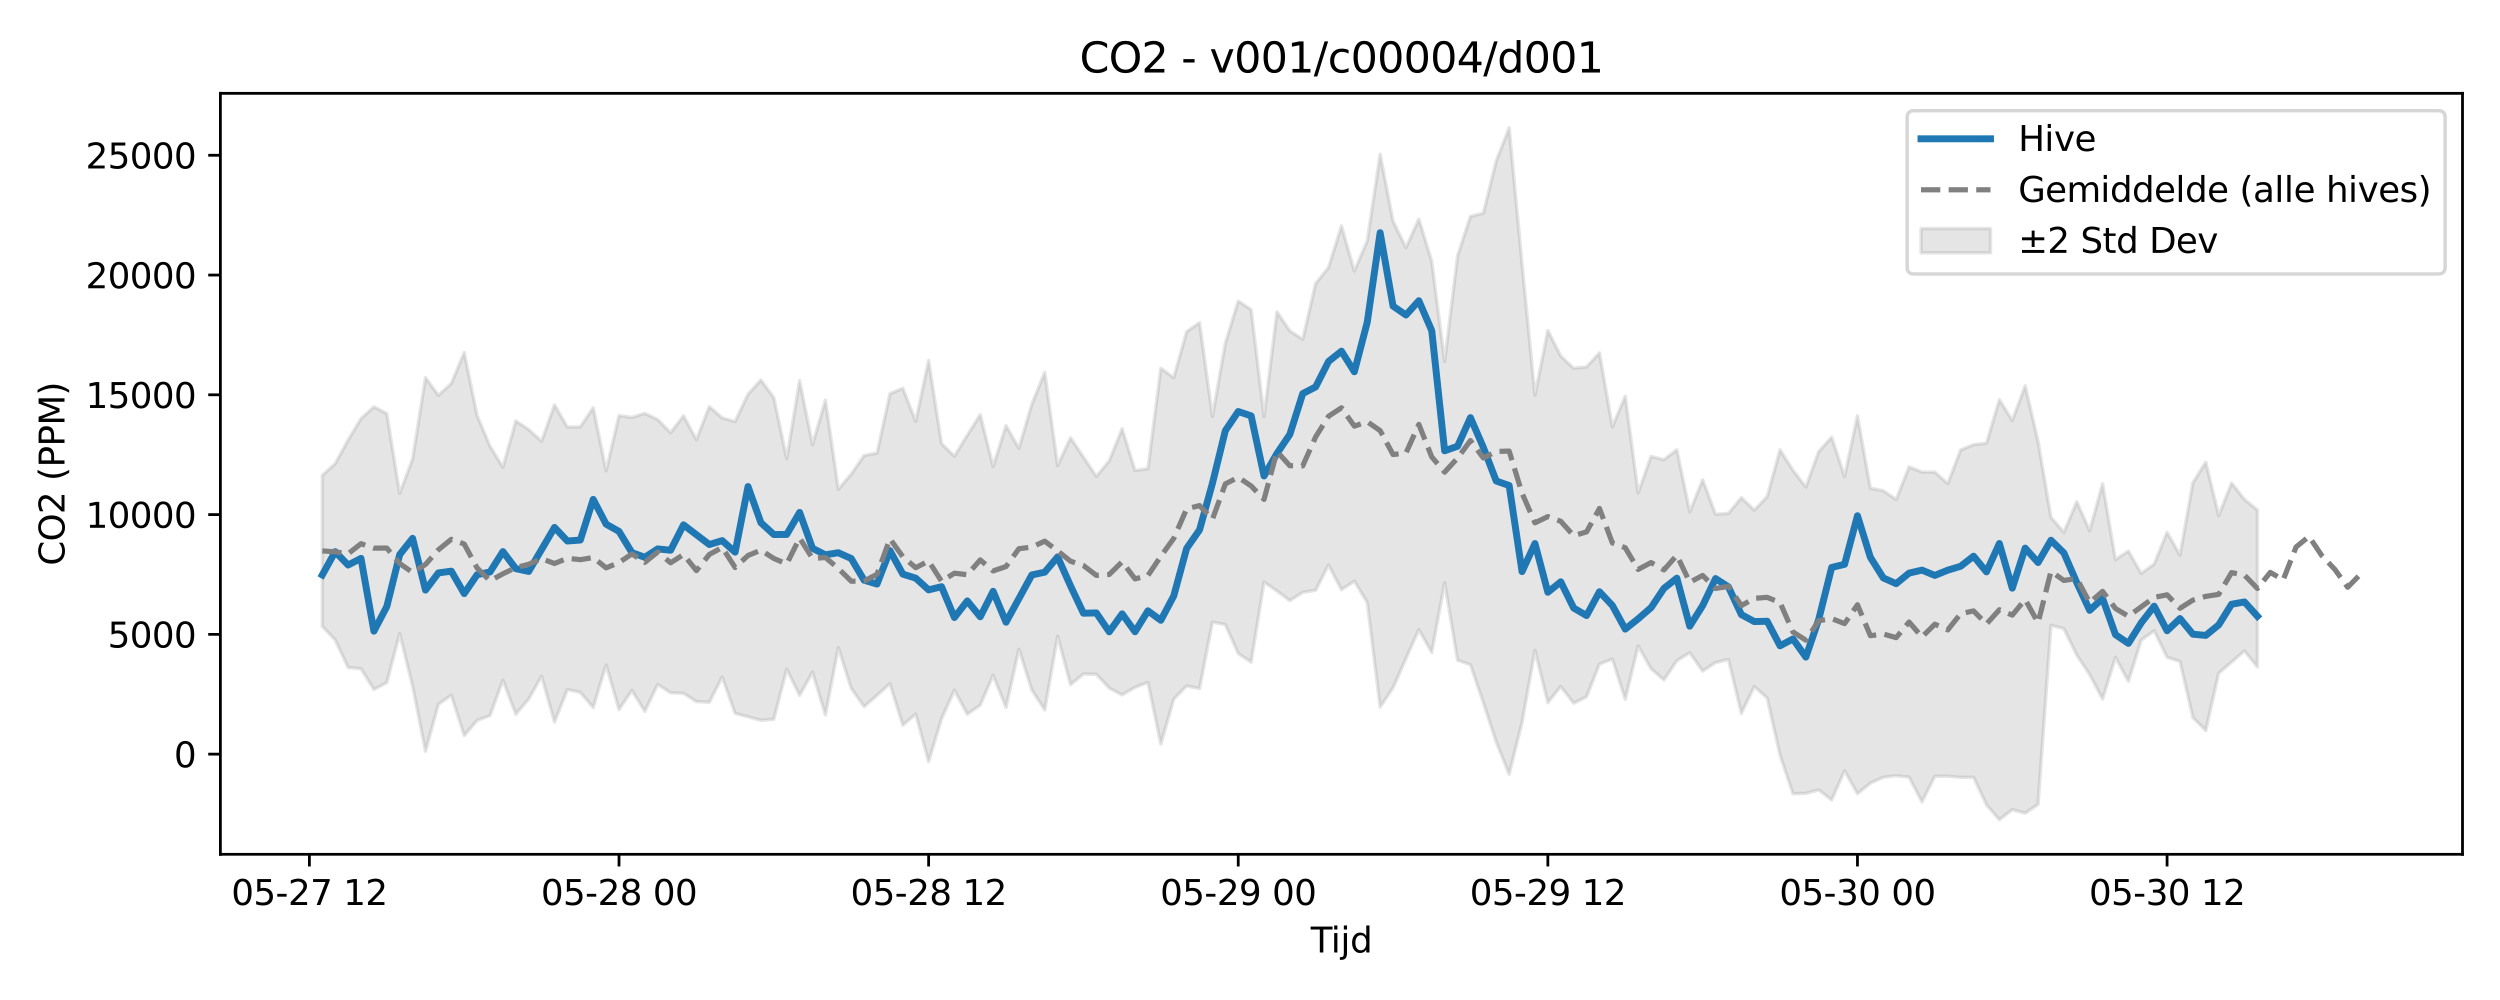 <?xml version="1.0" encoding="utf-8" standalone="no"?>
<!DOCTYPE svg PUBLIC "-//W3C//DTD SVG 1.1//EN"
  "http://www.w3.org/Graphics/SVG/1.1/DTD/svg11.dtd">
<svg xmlns:xlink="http://www.w3.org/1999/xlink" width="720pt" height="288pt" viewBox="0 0 720 288" xmlns="http://www.w3.org/2000/svg" version="1.1">
 <defs>
  <style type="text/css">*{stroke-linejoin: round; stroke-linecap: butt}</style>
 </defs>
 <g id="figure_1">
  <g id="patch_1">
   <path d="M 0 288 
L 720 288 
L 720 0 
L 0 0 
z
" style="fill: #ffffff"/>
  </g>
  <g id="axes_1">
   <g id="patch_2">
    <path d="M 63.47 246.04 
L 709.2 246.04 
L 709.2 26.88 
L 63.47 26.88 
z
" style="fill: #ffffff"/>
   </g>
   <g id="FillBetweenPolyCollection_1">
    <defs>
     <path id="mb36de9e648" d="M 92.821 -151.088 
L 92.821 -107.604 
L 96.537 -103.702 
L 100.252 -95.741 
L 103.967 -95.407 
L 107.683 -89.433 
L 111.398 -91.425 
L 115.114 -105.51 
L 118.829 -90.403 
L 122.544 -71.643 
L 126.26 -85.163 
L 129.975 -87.814 
L 133.69 -76.16 
L 137.406 -80.512 
L 141.121 -81.92 
L 144.836 -92.075 
L 148.552 -82.303 
L 152.267 -86.691 
L 155.983 -93.255 
L 159.698 -80.054 
L 163.413 -89.413 
L 167.129 -88.574 
L 170.844 -84.257 
L 174.559 -96.491 
L 178.275 -83.636 
L 181.99 -89.158 
L 185.705 -83.122 
L 189.421 -90.887 
L 193.136 -88.459 
L 196.852 -88.336 
L 200.567 -85.933 
L 204.282 -85.735 
L 207.998 -93.025 
L 211.713 -82.522 
L 215.428 -81.572 
L 219.144 -80.542 
L 222.859 -80.86 
L 226.574 -95.266 
L 230.29 -87.75 
L 234.005 -94.392 
L 237.721 -82.097 
L 241.436 -101.468 
L 245.151 -89.774 
L 248.867 -84.482 
L 252.582 -87.746 
L 256.297 -91.086 
L 260.013 -79.145 
L 263.728 -82.337 
L 267.443 -68.655 
L 271.159 -80.962 
L 274.874 -89.22 
L 278.589 -82.293 
L 282.305 -84.921 
L 286.02 -93.505 
L 289.736 -84.273 
L 293.451 -101.074 
L 297.166 -89.276 
L 300.882 -83.564 
L 304.597 -104.78 
L 308.312 -90.838 
L 312.028 -93.892 
L 315.743 -93.806 
L 319.458 -89.826 
L 323.174 -87.878 
L 326.889 -90.039 
L 330.605 -91.478 
L 334.32 -73.668 
L 338.035 -86.646 
L 341.751 -90.429 
L 345.466 -89.703 
L 349.181 -108.83 
L 352.897 -108.127 
L 356.612 -99.779 
L 360.327 -97.308 
L 364.043 -120.349 
L 367.758 -117.797 
L 371.474 -115.026 
L 375.189 -117.391 
L 378.904 -118.006 
L 382.62 -125.286 
L 386.335 -118.177 
L 390.05 -120.606 
L 393.766 -114.481 
L 397.481 -84.374 
L 401.196 -89.886 
L 404.912 -98.35 
L 408.627 -106.651 
L 412.343 -100.09 
L 416.058 -120.166 
L 419.773 -97.854 
L 423.489 -96.553 
L 427.204 -85.632 
L 430.919 -74.285 
L 434.635 -65.027 
L 438.35 -79.937 
L 442.065 -100.691 
L 445.781 -85.635 
L 449.496 -90.291 
L 453.212 -85.49 
L 456.927 -87.32 
L 460.642 -96.737 
L 464.358 -98.18 
L 468.073 -86.622 
L 471.788 -101.986 
L 475.504 -95.393 
L 479.219 -92.169 
L 482.934 -97.705 
L 486.65 -100.004 
L 490.365 -94.734 
L 494.081 -97.163 
L 497.796 -98.092 
L 501.511 -82.525 
L 505.227 -90.267 
L 508.942 -86.967 
L 512.657 -70.481 
L 516.373 -59.406 
L 520.088 -59.525 
L 523.803 -60.497 
L 527.519 -57.615 
L 531.234 -66.007 
L 534.949 -59.417 
L 538.665 -62.459 
L 542.38 -64.135 
L 546.096 -64.594 
L 549.811 -64.177 
L 553.526 -57.051 
L 557.242 -64.443 
L 560.957 -64.452 
L 564.672 -64.127 
L 568.388 -64.149 
L 572.103 -56.203 
L 575.818 -51.922 
L 579.534 -54.794 
L 583.249 -53.799 
L 586.965 -56.361 
L 590.68 -107.906 
L 594.395 -106.959 
L 598.111 -99.304 
L 601.826 -93.74 
L 605.541 -86.692 
L 609.257 -98.661 
L 612.972 -91.793 
L 616.687 -103.652 
L 620.403 -106.322 
L 624.118 -98.715 
L 627.834 -97.503 
L 631.549 -81.356 
L 635.264 -77.61 
L 638.98 -94.112 
L 642.695 -97.31 
L 646.41 -100.541 
L 650.126 -95.919 
L 650.126 -141.136 
L 650.126 -141.136 
L 646.41 -144.164 
L 642.695 -148.874 
L 638.98 -139.531 
L 635.264 -154.888 
L 631.549 -148.974 
L 627.834 -128.125 
L 624.118 -134.684 
L 620.403 -125.558 
L 616.687 -122.845 
L 612.972 -129.293 
L 609.257 -126.823 
L 605.541 -148.682 
L 601.826 -135.148 
L 598.111 -143.497 
L 594.395 -134.683 
L 590.68 -139.021 
L 586.965 -160.903 
L 583.249 -176.876 
L 579.534 -166.902 
L 575.818 -172.873 
L 572.103 -160.347 
L 568.388 -159.955 
L 564.672 -158.41 
L 560.957 -148.711 
L 557.242 -152.026 
L 553.526 -152.055 
L 549.811 -153.537 
L 546.096 -144.127 
L 542.38 -146.681 
L 538.665 -147.389 
L 534.949 -168.235 
L 531.234 -150.776 
L 527.519 -162.093 
L 523.803 -157.973 
L 520.088 -147.731 
L 516.373 -152.562 
L 512.657 -158.439 
L 508.942 -144.974 
L 505.227 -141.083 
L 501.511 -144.662 
L 497.796 -140.156 
L 494.081 -139.879 
L 490.365 -149.811 
L 486.65 -140.603 
L 482.934 -158.47 
L 479.219 -155.591 
L 475.504 -156.562 
L 471.788 -146.027 
L 468.073 -173.881 
L 464.358 -165.091 
L 460.642 -186.372 
L 456.927 -182.324 
L 453.212 -181.946 
L 449.496 -185.448 
L 445.781 -192.817 
L 442.065 -174.161 
L 438.35 -211.994 
L 434.635 -251.158 
L 430.919 -241.659 
L 427.204 -226.576 
L 423.489 -225.674 
L 419.773 -214.27 
L 416.058 -183.875 
L 412.343 -212.72 
L 408.627 -224.896 
L 404.912 -216.681 
L 401.196 -224.309 
L 397.481 -243.581 
L 393.766 -218.604 
L 390.05 -209.944 
L 386.335 -222.93 
L 382.62 -210.961 
L 378.904 -206.342 
L 375.189 -190.277 
L 371.474 -192.708 
L 367.758 -198.16 
L 364.043 -167.988 
L 360.327 -198.791 
L 356.612 -201.286 
L 352.897 -189.135 
L 349.181 -168.059 
L 345.466 -195.089 
L 341.751 -192.456 
L 338.035 -179.232 
L 334.32 -181.929 
L 330.605 -153.019 
L 326.889 -152.514 
L 323.174 -164.525 
L 319.458 -155.266 
L 315.743 -150.782 
L 312.028 -156.369 
L 308.312 -161.914 
L 304.597 -153.906 
L 300.882 -180.736 
L 297.166 -171.581 
L 293.451 -158.885 
L 289.736 -165.414 
L 286.02 -153.637 
L 282.305 -168.578 
L 278.589 -162.686 
L 274.874 -156.619 
L 271.159 -160.232 
L 267.443 -184.198 
L 263.728 -166.667 
L 260.013 -176.168 
L 256.297 -174.583 
L 252.582 -157.499 
L 248.867 -156.815 
L 245.151 -151.448 
L 241.436 -147.101 
L 237.721 -172.763 
L 234.005 -159.914 
L 230.29 -178.372 
L 226.574 -155.908 
L 222.859 -173.463 
L 219.144 -178.563 
L 215.428 -174.466 
L 211.713 -166.594 
L 207.998 -167.642 
L 204.282 -170.896 
L 200.567 -161.393 
L 196.852 -168.244 
L 193.136 -163.375 
L 189.421 -167.155 
L 185.705 -168.951 
L 181.99 -167.784 
L 178.275 -168.322 
L 174.559 -152.422 
L 170.844 -170.592 
L 167.129 -165.057 
L 163.413 -165.006 
L 159.698 -171.385 
L 155.983 -160.921 
L 152.267 -164.283 
L 148.552 -166.768 
L 144.836 -153.421 
L 141.121 -159.505 
L 137.406 -168.348 
L 133.69 -186.48 
L 129.975 -177.559 
L 126.26 -174.149 
L 122.544 -179.235 
L 118.829 -155.828 
L 115.114 -145.895 
L 111.398 -168.897 
L 107.683 -170.84 
L 103.967 -167.428 
L 100.252 -161.271 
L 96.537 -154.464 
L 92.821 -151.088 
z
" style="stroke: #808080; stroke-opacity: 0.2"/>
    </defs>
    <g clip-path="url(#p874c1ba880)">
     <use xlink:href="#mb36de9e648" x="0" y="288" style="fill: #808080; fill-opacity: 0.2; stroke: #808080; stroke-opacity: 0.2"/>
    </g>
   </g>
   <g id="matplotlib.axis_1">
    <g id="xtick_1">
     <g id="line2d_1">
      <defs>
       <path id="me97696065c" d="M 0 0 
L 0 3.5 
" style="stroke: #000000; stroke-width: 0.8"/>
      </defs>
      <g>
       <use xlink:href="#me97696065c" x="89.106" y="246.04" style="stroke: #000000; stroke-width: 0.8"/>
      </g>
     </g>
     <g id="text_1">
      <!-- 05-27 12 -->
      <g transform="translate(66.626 260.638) scale(0.1 -0.1)">
       <defs>
        <path id="DejaVuSans-30" d="M 2034 4250 
Q 1547 4250 1301 3770 
Q 1056 3291 1056 2328 
Q 1056 1369 1301 889 
Q 1547 409 2034 409 
Q 2525 409 2770 889 
Q 3016 1369 3016 2328 
Q 3016 3291 2770 3770 
Q 2525 4250 2034 4250 
z
M 2034 4750 
Q 2819 4750 3233 4129 
Q 3647 3509 3647 2328 
Q 3647 1150 3233 529 
Q 2819 -91 2034 -91 
Q 1250 -91 836 529 
Q 422 1150 422 2328 
Q 422 3509 836 4129 
Q 1250 4750 2034 4750 
z
" transform="scale(0.016)"/>
        <path id="DejaVuSans-35" d="M 691 4666 
L 3169 4666 
L 3169 4134 
L 1269 4134 
L 1269 2991 
Q 1406 3038 1543 3061 
Q 1681 3084 1819 3084 
Q 2600 3084 3056 2656 
Q 3513 2228 3513 1497 
Q 3513 744 3044 326 
Q 2575 -91 1722 -91 
Q 1428 -91 1123 -41 
Q 819 9 494 109 
L 494 744 
Q 775 591 1075 516 
Q 1375 441 1709 441 
Q 2250 441 2565 725 
Q 2881 1009 2881 1497 
Q 2881 1984 2565 2268 
Q 2250 2553 1709 2553 
Q 1456 2553 1204 2497 
Q 953 2441 691 2322 
L 691 4666 
z
" transform="scale(0.016)"/>
        <path id="DejaVuSans-2d" d="M 313 2009 
L 1997 2009 
L 1997 1497 
L 313 1497 
L 313 2009 
z
" transform="scale(0.016)"/>
        <path id="DejaVuSans-32" d="M 1228 531 
L 3431 531 
L 3431 0 
L 469 0 
L 469 531 
Q 828 903 1448 1529 
Q 2069 2156 2228 2338 
Q 2531 2678 2651 2914 
Q 2772 3150 2772 3378 
Q 2772 3750 2511 3984 
Q 2250 4219 1831 4219 
Q 1534 4219 1204 4116 
Q 875 4013 500 3803 
L 500 4441 
Q 881 4594 1212 4672 
Q 1544 4750 1819 4750 
Q 2544 4750 2975 4387 
Q 3406 4025 3406 3419 
Q 3406 3131 3298 2873 
Q 3191 2616 2906 2266 
Q 2828 2175 2409 1742 
Q 1991 1309 1228 531 
z
" transform="scale(0.016)"/>
        <path id="DejaVuSans-37" d="M 525 4666 
L 3525 4666 
L 3525 4397 
L 1831 0 
L 1172 0 
L 2766 4134 
L 525 4134 
L 525 4666 
z
" transform="scale(0.016)"/>
        <path id="DejaVuSans-20" transform="scale(0.016)"/>
        <path id="DejaVuSans-31" d="M 794 531 
L 1825 531 
L 1825 4091 
L 703 3866 
L 703 4441 
L 1819 4666 
L 2450 4666 
L 2450 531 
L 3481 531 
L 3481 0 
L 794 0 
L 794 531 
z
" transform="scale(0.016)"/>
       </defs>
       <use xlink:href="#DejaVuSans-30"/>
       <use xlink:href="#DejaVuSans-35" transform="translate(63.623 0)"/>
       <use xlink:href="#DejaVuSans-2d" transform="translate(127.246 0)"/>
       <use xlink:href="#DejaVuSans-32" transform="translate(163.33 0)"/>
       <use xlink:href="#DejaVuSans-37" transform="translate(226.953 0)"/>
       <use xlink:href="#DejaVuSans-20" transform="translate(290.576 0)"/>
       <use xlink:href="#DejaVuSans-31" transform="translate(322.363 0)"/>
       <use xlink:href="#DejaVuSans-32" transform="translate(385.986 0)"/>
      </g>
     </g>
    </g>
    <g id="xtick_2">
     <g id="line2d_2">
      <g>
       <use xlink:href="#me97696065c" x="178.275" y="246.04" style="stroke: #000000; stroke-width: 0.8"/>
      </g>
     </g>
     <g id="text_2">
      <!-- 05-28 00 -->
      <g transform="translate(155.794 260.638) scale(0.1 -0.1)">
       <defs>
        <path id="DejaVuSans-38" d="M 2034 2216 
Q 1584 2216 1326 1975 
Q 1069 1734 1069 1313 
Q 1069 891 1326 650 
Q 1584 409 2034 409 
Q 2484 409 2743 651 
Q 3003 894 3003 1313 
Q 3003 1734 2745 1975 
Q 2488 2216 2034 2216 
z
M 1403 2484 
Q 997 2584 770 2862 
Q 544 3141 544 3541 
Q 544 4100 942 4425 
Q 1341 4750 2034 4750 
Q 2731 4750 3128 4425 
Q 3525 4100 3525 3541 
Q 3525 3141 3298 2862 
Q 3072 2584 2669 2484 
Q 3125 2378 3379 2068 
Q 3634 1759 3634 1313 
Q 3634 634 3220 271 
Q 2806 -91 2034 -91 
Q 1263 -91 848 271 
Q 434 634 434 1313 
Q 434 1759 690 2068 
Q 947 2378 1403 2484 
z
M 1172 3481 
Q 1172 3119 1398 2916 
Q 1625 2713 2034 2713 
Q 2441 2713 2670 2916 
Q 2900 3119 2900 3481 
Q 2900 3844 2670 4047 
Q 2441 4250 2034 4250 
Q 1625 4250 1398 4047 
Q 1172 3844 1172 3481 
z
" transform="scale(0.016)"/>
       </defs>
       <use xlink:href="#DejaVuSans-30"/>
       <use xlink:href="#DejaVuSans-35" transform="translate(63.623 0)"/>
       <use xlink:href="#DejaVuSans-2d" transform="translate(127.246 0)"/>
       <use xlink:href="#DejaVuSans-32" transform="translate(163.33 0)"/>
       <use xlink:href="#DejaVuSans-38" transform="translate(226.953 0)"/>
       <use xlink:href="#DejaVuSans-20" transform="translate(290.576 0)"/>
       <use xlink:href="#DejaVuSans-30" transform="translate(322.363 0)"/>
       <use xlink:href="#DejaVuSans-30" transform="translate(385.986 0)"/>
      </g>
     </g>
    </g>
    <g id="xtick_3">
     <g id="line2d_3">
      <g>
       <use xlink:href="#me97696065c" x="267.443" y="246.04" style="stroke: #000000; stroke-width: 0.8"/>
      </g>
     </g>
     <g id="text_3">
      <!-- 05-28 12 -->
      <g transform="translate(244.963 260.638) scale(0.1 -0.1)">
       <use xlink:href="#DejaVuSans-30"/>
       <use xlink:href="#DejaVuSans-35" transform="translate(63.623 0)"/>
       <use xlink:href="#DejaVuSans-2d" transform="translate(127.246 0)"/>
       <use xlink:href="#DejaVuSans-32" transform="translate(163.33 0)"/>
       <use xlink:href="#DejaVuSans-38" transform="translate(226.953 0)"/>
       <use xlink:href="#DejaVuSans-20" transform="translate(290.576 0)"/>
       <use xlink:href="#DejaVuSans-31" transform="translate(322.363 0)"/>
       <use xlink:href="#DejaVuSans-32" transform="translate(385.986 0)"/>
      </g>
     </g>
    </g>
    <g id="xtick_4">
     <g id="line2d_4">
      <g>
       <use xlink:href="#me97696065c" x="356.612" y="246.04" style="stroke: #000000; stroke-width: 0.8"/>
      </g>
     </g>
     <g id="text_4">
      <!-- 05-29 00 -->
      <g transform="translate(334.132 260.638) scale(0.1 -0.1)">
       <defs>
        <path id="DejaVuSans-39" d="M 703 97 
L 703 672 
Q 941 559 1184 500 
Q 1428 441 1663 441 
Q 2288 441 2617 861 
Q 2947 1281 2994 2138 
Q 2813 1869 2534 1725 
Q 2256 1581 1919 1581 
Q 1219 1581 811 2004 
Q 403 2428 403 3163 
Q 403 3881 828 4315 
Q 1253 4750 1959 4750 
Q 2769 4750 3195 4129 
Q 3622 3509 3622 2328 
Q 3622 1225 3098 567 
Q 2575 -91 1691 -91 
Q 1453 -91 1209 -44 
Q 966 3 703 97 
z
M 1959 2075 
Q 2384 2075 2632 2365 
Q 2881 2656 2881 3163 
Q 2881 3666 2632 3958 
Q 2384 4250 1959 4250 
Q 1534 4250 1286 3958 
Q 1038 3666 1038 3163 
Q 1038 2656 1286 2365 
Q 1534 2075 1959 2075 
z
" transform="scale(0.016)"/>
       </defs>
       <use xlink:href="#DejaVuSans-30"/>
       <use xlink:href="#DejaVuSans-35" transform="translate(63.623 0)"/>
       <use xlink:href="#DejaVuSans-2d" transform="translate(127.246 0)"/>
       <use xlink:href="#DejaVuSans-32" transform="translate(163.33 0)"/>
       <use xlink:href="#DejaVuSans-39" transform="translate(226.953 0)"/>
       <use xlink:href="#DejaVuSans-20" transform="translate(290.576 0)"/>
       <use xlink:href="#DejaVuSans-30" transform="translate(322.363 0)"/>
       <use xlink:href="#DejaVuSans-30" transform="translate(385.986 0)"/>
      </g>
     </g>
    </g>
    <g id="xtick_5">
     <g id="line2d_5">
      <g>
       <use xlink:href="#me97696065c" x="445.781" y="246.04" style="stroke: #000000; stroke-width: 0.8"/>
      </g>
     </g>
     <g id="text_5">
      <!-- 05-29 12 -->
      <g transform="translate(423.3 260.638) scale(0.1 -0.1)">
       <use xlink:href="#DejaVuSans-30"/>
       <use xlink:href="#DejaVuSans-35" transform="translate(63.623 0)"/>
       <use xlink:href="#DejaVuSans-2d" transform="translate(127.246 0)"/>
       <use xlink:href="#DejaVuSans-32" transform="translate(163.33 0)"/>
       <use xlink:href="#DejaVuSans-39" transform="translate(226.953 0)"/>
       <use xlink:href="#DejaVuSans-20" transform="translate(290.576 0)"/>
       <use xlink:href="#DejaVuSans-31" transform="translate(322.363 0)"/>
       <use xlink:href="#DejaVuSans-32" transform="translate(385.986 0)"/>
      </g>
     </g>
    </g>
    <g id="xtick_6">
     <g id="line2d_6">
      <g>
       <use xlink:href="#me97696065c" x="534.949" y="246.04" style="stroke: #000000; stroke-width: 0.8"/>
      </g>
     </g>
     <g id="text_6">
      <!-- 05-30 00 -->
      <g transform="translate(512.469 260.638) scale(0.1 -0.1)">
       <defs>
        <path id="DejaVuSans-33" d="M 2597 2516 
Q 3050 2419 3304 2112 
Q 3559 1806 3559 1356 
Q 3559 666 3084 287 
Q 2609 -91 1734 -91 
Q 1441 -91 1130 -33 
Q 819 25 488 141 
L 488 750 
Q 750 597 1062 519 
Q 1375 441 1716 441 
Q 2309 441 2620 675 
Q 2931 909 2931 1356 
Q 2931 1769 2642 2001 
Q 2353 2234 1838 2234 
L 1294 2234 
L 1294 2753 
L 1863 2753 
Q 2328 2753 2575 2939 
Q 2822 3125 2822 3475 
Q 2822 3834 2567 4026 
Q 2313 4219 1838 4219 
Q 1578 4219 1281 4162 
Q 984 4106 628 3988 
L 628 4550 
Q 988 4650 1302 4700 
Q 1616 4750 1894 4750 
Q 2613 4750 3031 4423 
Q 3450 4097 3450 3541 
Q 3450 3153 3228 2886 
Q 3006 2619 2597 2516 
z
" transform="scale(0.016)"/>
       </defs>
       <use xlink:href="#DejaVuSans-30"/>
       <use xlink:href="#DejaVuSans-35" transform="translate(63.623 0)"/>
       <use xlink:href="#DejaVuSans-2d" transform="translate(127.246 0)"/>
       <use xlink:href="#DejaVuSans-33" transform="translate(163.33 0)"/>
       <use xlink:href="#DejaVuSans-30" transform="translate(226.953 0)"/>
       <use xlink:href="#DejaVuSans-20" transform="translate(290.576 0)"/>
       <use xlink:href="#DejaVuSans-30" transform="translate(322.363 0)"/>
       <use xlink:href="#DejaVuSans-30" transform="translate(385.986 0)"/>
      </g>
     </g>
    </g>
    <g id="xtick_7">
     <g id="line2d_7">
      <g>
       <use xlink:href="#me97696065c" x="624.118" y="246.04" style="stroke: #000000; stroke-width: 0.8"/>
      </g>
     </g>
     <g id="text_7">
      <!-- 05-30 12 -->
      <g transform="translate(601.638 260.638) scale(0.1 -0.1)">
       <use xlink:href="#DejaVuSans-30"/>
       <use xlink:href="#DejaVuSans-35" transform="translate(63.623 0)"/>
       <use xlink:href="#DejaVuSans-2d" transform="translate(127.246 0)"/>
       <use xlink:href="#DejaVuSans-33" transform="translate(163.33 0)"/>
       <use xlink:href="#DejaVuSans-30" transform="translate(226.953 0)"/>
       <use xlink:href="#DejaVuSans-20" transform="translate(290.576 0)"/>
       <use xlink:href="#DejaVuSans-31" transform="translate(322.363 0)"/>
       <use xlink:href="#DejaVuSans-32" transform="translate(385.986 0)"/>
      </g>
     </g>
    </g>
    <g id="text_8">
     <!-- Tijd -->
     <g transform="translate(377.485 274.317) scale(0.1 -0.1)">
      <defs>
       <path id="DejaVuSans-54" d="M -19 4666 
L 3928 4666 
L 3928 4134 
L 2272 4134 
L 2272 0 
L 1638 0 
L 1638 4134 
L -19 4134 
L -19 4666 
z
" transform="scale(0.016)"/>
       <path id="DejaVuSans-69" d="M 603 3500 
L 1178 3500 
L 1178 0 
L 603 0 
L 603 3500 
z
M 603 4863 
L 1178 4863 
L 1178 4134 
L 603 4134 
L 603 4863 
z
" transform="scale(0.016)"/>
       <path id="DejaVuSans-6a" d="M 603 3500 
L 1178 3500 
L 1178 -63 
Q 1178 -731 923 -1031 
Q 669 -1331 103 -1331 
L -116 -1331 
L -116 -844 
L 38 -844 
Q 366 -844 484 -692 
Q 603 -541 603 -63 
L 603 3500 
z
M 603 4863 
L 1178 4863 
L 1178 4134 
L 603 4134 
L 603 4863 
z
" transform="scale(0.016)"/>
       <path id="DejaVuSans-64" d="M 2906 2969 
L 2906 4863 
L 3481 4863 
L 3481 0 
L 2906 0 
L 2906 525 
Q 2725 213 2448 61 
Q 2172 -91 1784 -91 
Q 1150 -91 751 415 
Q 353 922 353 1747 
Q 353 2572 751 3078 
Q 1150 3584 1784 3584 
Q 2172 3584 2448 3432 
Q 2725 3281 2906 2969 
z
M 947 1747 
Q 947 1113 1208 752 
Q 1469 391 1925 391 
Q 2381 391 2643 752 
Q 2906 1113 2906 1747 
Q 2906 2381 2643 2742 
Q 2381 3103 1925 3103 
Q 1469 3103 1208 2742 
Q 947 2381 947 1747 
z
" transform="scale(0.016)"/>
      </defs>
      <use xlink:href="#DejaVuSans-54"/>
      <use xlink:href="#DejaVuSans-69" transform="translate(57.959 0)"/>
      <use xlink:href="#DejaVuSans-6a" transform="translate(85.742 0)"/>
      <use xlink:href="#DejaVuSans-64" transform="translate(113.525 0)"/>
     </g>
    </g>
   </g>
   <g id="matplotlib.axis_2">
    <g id="ytick_1">
     <g id="line2d_8">
      <defs>
       <path id="m705d779e97" d="M 0 0 
L -3.5 0 
" style="stroke: #000000; stroke-width: 0.8"/>
      </defs>
      <g>
       <use xlink:href="#m705d779e97" x="63.47" y="217.188" style="stroke: #000000; stroke-width: 0.8"/>
      </g>
     </g>
     <g id="text_9">
      <!-- 0 -->
      <g transform="translate(50.108 220.987) scale(0.1 -0.1)">
       <use xlink:href="#DejaVuSans-30"/>
      </g>
     </g>
    </g>
    <g id="ytick_2">
     <g id="line2d_9">
      <g>
       <use xlink:href="#m705d779e97" x="63.47" y="182.695" style="stroke: #000000; stroke-width: 0.8"/>
      </g>
     </g>
     <g id="text_10">
      <!-- 5000 -->
      <g transform="translate(31.02 186.494) scale(0.1 -0.1)">
       <use xlink:href="#DejaVuSans-35"/>
       <use xlink:href="#DejaVuSans-30" transform="translate(63.623 0)"/>
       <use xlink:href="#DejaVuSans-30" transform="translate(127.246 0)"/>
       <use xlink:href="#DejaVuSans-30" transform="translate(190.869 0)"/>
      </g>
     </g>
    </g>
    <g id="ytick_3">
     <g id="line2d_10">
      <g>
       <use xlink:href="#m705d779e97" x="63.47" y="148.202" style="stroke: #000000; stroke-width: 0.8"/>
      </g>
     </g>
     <g id="text_11">
      <!-- 10000 -->
      <g transform="translate(24.657 152.001) scale(0.1 -0.1)">
       <use xlink:href="#DejaVuSans-31"/>
       <use xlink:href="#DejaVuSans-30" transform="translate(63.623 0)"/>
       <use xlink:href="#DejaVuSans-30" transform="translate(127.246 0)"/>
       <use xlink:href="#DejaVuSans-30" transform="translate(190.869 0)"/>
       <use xlink:href="#DejaVuSans-30" transform="translate(254.492 0)"/>
      </g>
     </g>
    </g>
    <g id="ytick_4">
     <g id="line2d_11">
      <g>
       <use xlink:href="#m705d779e97" x="63.47" y="113.708" style="stroke: #000000; stroke-width: 0.8"/>
      </g>
     </g>
     <g id="text_12">
      <!-- 15000 -->
      <g transform="translate(24.657 117.508) scale(0.1 -0.1)">
       <use xlink:href="#DejaVuSans-31"/>
       <use xlink:href="#DejaVuSans-35" transform="translate(63.623 0)"/>
       <use xlink:href="#DejaVuSans-30" transform="translate(127.246 0)"/>
       <use xlink:href="#DejaVuSans-30" transform="translate(190.869 0)"/>
       <use xlink:href="#DejaVuSans-30" transform="translate(254.492 0)"/>
      </g>
     </g>
    </g>
    <g id="ytick_5">
     <g id="line2d_12">
      <g>
       <use xlink:href="#m705d779e97" x="63.47" y="79.215" style="stroke: #000000; stroke-width: 0.8"/>
      </g>
     </g>
     <g id="text_13">
      <!-- 20000 -->
      <g transform="translate(24.657 83.014) scale(0.1 -0.1)">
       <use xlink:href="#DejaVuSans-32"/>
       <use xlink:href="#DejaVuSans-30" transform="translate(63.623 0)"/>
       <use xlink:href="#DejaVuSans-30" transform="translate(127.246 0)"/>
       <use xlink:href="#DejaVuSans-30" transform="translate(190.869 0)"/>
       <use xlink:href="#DejaVuSans-30" transform="translate(254.492 0)"/>
      </g>
     </g>
    </g>
    <g id="ytick_6">
     <g id="line2d_13">
      <g>
       <use xlink:href="#m705d779e97" x="63.47" y="44.722" style="stroke: #000000; stroke-width: 0.8"/>
      </g>
     </g>
     <g id="text_14">
      <!-- 25000 -->
      <g transform="translate(24.657 48.521) scale(0.1 -0.1)">
       <use xlink:href="#DejaVuSans-32"/>
       <use xlink:href="#DejaVuSans-35" transform="translate(63.623 0)"/>
       <use xlink:href="#DejaVuSans-30" transform="translate(127.246 0)"/>
       <use xlink:href="#DejaVuSans-30" transform="translate(190.869 0)"/>
       <use xlink:href="#DejaVuSans-30" transform="translate(254.492 0)"/>
      </g>
     </g>
    </g>
    <g id="text_15">
     <!-- CO2 (PPM) -->
     <g transform="translate(18.578 162.903) rotate(-90) scale(0.1 -0.1)">
      <defs>
       <path id="DejaVuSans-43" d="M 4122 4306 
L 4122 3641 
Q 3803 3938 3442 4084 
Q 3081 4231 2675 4231 
Q 1875 4231 1450 3742 
Q 1025 3253 1025 2328 
Q 1025 1406 1450 917 
Q 1875 428 2675 428 
Q 3081 428 3442 575 
Q 3803 722 4122 1019 
L 4122 359 
Q 3791 134 3420 21 
Q 3050 -91 2638 -91 
Q 1578 -91 968 557 
Q 359 1206 359 2328 
Q 359 3453 968 4101 
Q 1578 4750 2638 4750 
Q 3056 4750 3426 4639 
Q 3797 4528 4122 4306 
z
" transform="scale(0.016)"/>
       <path id="DejaVuSans-4f" d="M 2522 4238 
Q 1834 4238 1429 3725 
Q 1025 3213 1025 2328 
Q 1025 1447 1429 934 
Q 1834 422 2522 422 
Q 3209 422 3611 934 
Q 4013 1447 4013 2328 
Q 4013 3213 3611 3725 
Q 3209 4238 2522 4238 
z
M 2522 4750 
Q 3503 4750 4090 4092 
Q 4678 3434 4678 2328 
Q 4678 1225 4090 567 
Q 3503 -91 2522 -91 
Q 1538 -91 948 565 
Q 359 1222 359 2328 
Q 359 3434 948 4092 
Q 1538 4750 2522 4750 
z
" transform="scale(0.016)"/>
       <path id="DejaVuSans-28" d="M 1984 4856 
Q 1566 4138 1362 3434 
Q 1159 2731 1159 2009 
Q 1159 1288 1364 580 
Q 1569 -128 1984 -844 
L 1484 -844 
Q 1016 -109 783 600 
Q 550 1309 550 2009 
Q 550 2706 781 3412 
Q 1013 4119 1484 4856 
L 1984 4856 
z
" transform="scale(0.016)"/>
       <path id="DejaVuSans-50" d="M 1259 4147 
L 1259 2394 
L 2053 2394 
Q 2494 2394 2734 2622 
Q 2975 2850 2975 3272 
Q 2975 3691 2734 3919 
Q 2494 4147 2053 4147 
L 1259 4147 
z
M 628 4666 
L 2053 4666 
Q 2838 4666 3239 4311 
Q 3641 3956 3641 3272 
Q 3641 2581 3239 2228 
Q 2838 1875 2053 1875 
L 1259 1875 
L 1259 0 
L 628 0 
L 628 4666 
z
" transform="scale(0.016)"/>
       <path id="DejaVuSans-4d" d="M 628 4666 
L 1569 4666 
L 2759 1491 
L 3956 4666 
L 4897 4666 
L 4897 0 
L 4281 0 
L 4281 4097 
L 3078 897 
L 2444 897 
L 1241 4097 
L 1241 0 
L 628 0 
L 628 4666 
z
" transform="scale(0.016)"/>
       <path id="DejaVuSans-29" d="M 513 4856 
L 1013 4856 
Q 1481 4119 1714 3412 
Q 1947 2706 1947 2009 
Q 1947 1309 1714 600 
Q 1481 -109 1013 -844 
L 513 -844 
Q 928 -128 1133 580 
Q 1338 1288 1338 2009 
Q 1338 2731 1133 3434 
Q 928 4138 513 4856 
z
" transform="scale(0.016)"/>
      </defs>
      <use xlink:href="#DejaVuSans-43"/>
      <use xlink:href="#DejaVuSans-4f" transform="translate(69.824 0)"/>
      <use xlink:href="#DejaVuSans-32" transform="translate(148.535 0)"/>
      <use xlink:href="#DejaVuSans-20" transform="translate(212.158 0)"/>
      <use xlink:href="#DejaVuSans-28" transform="translate(243.945 0)"/>
      <use xlink:href="#DejaVuSans-50" transform="translate(282.959 0)"/>
      <use xlink:href="#DejaVuSans-50" transform="translate(343.262 0)"/>
      <use xlink:href="#DejaVuSans-4d" transform="translate(403.564 0)"/>
      <use xlink:href="#DejaVuSans-29" transform="translate(489.844 0)"/>
     </g>
    </g>
   </g>
   <g id="line2d_14">
    <path d="M 92.821 165.577 
L 96.537 158.883 
L 100.252 162.73 
L 103.967 160.81 
L 107.683 181.775 
L 111.398 174.679 
L 115.114 159.715 
L 118.829 155.04 
L 122.544 169.942 
L 126.26 164.991 
L 129.975 164.498 
L 133.69 170.953 
L 137.406 165.517 
L 141.121 164.728 
L 144.836 158.86 
L 148.552 163.776 
L 152.267 164.572 
L 159.698 151.902 
L 163.413 155.815 
L 167.129 155.533 
L 170.844 143.828 
L 174.559 150.952 
L 178.275 153.047 
L 181.99 159.152 
L 185.705 160.504 
L 189.421 158.09 
L 193.136 158.462 
L 196.852 151.159 
L 204.282 156.82 
L 207.998 155.705 
L 211.713 159.021 
L 215.428 140.132 
L 219.144 150.547 
L 222.859 153.946 
L 226.574 153.916 
L 230.29 147.583 
L 234.005 157.917 
L 237.721 159.791 
L 241.436 159.18 
L 245.151 160.858 
L 248.867 167.108 
L 252.582 168.211 
L 256.297 158.581 
L 260.013 165.352 
L 263.728 166.508 
L 267.443 169.879 
L 271.159 168.969 
L 274.874 177.843 
L 278.589 173.071 
L 282.305 177.634 
L 286.02 170.303 
L 289.736 179.197 
L 297.166 165.584 
L 300.882 164.788 
L 304.597 160.394 
L 308.312 168.734 
L 312.028 176.606 
L 315.743 176.523 
L 319.458 181.961 
L 323.174 176.792 
L 326.889 181.941 
L 330.605 175.913 
L 334.32 178.645 
L 338.035 171.632 
L 341.751 157.938 
L 345.466 152.61 
L 349.181 139.19 
L 352.897 124.031 
L 356.612 118.519 
L 360.327 119.768 
L 364.043 137.081 
L 367.758 130.61 
L 371.474 125.105 
L 375.189 113.35 
L 378.904 111.432 
L 382.62 104.099 
L 386.335 101.144 
L 390.05 107.07 
L 393.766 92.796 
L 397.481 67.025 
L 401.196 88.163 
L 404.912 90.722 
L 408.627 86.617 
L 412.343 95.236 
L 416.058 129.83 
L 419.773 128.529 
L 423.489 120.29 
L 427.204 128.862 
L 430.919 138.53 
L 434.635 139.83 
L 438.35 164.616 
L 442.065 156.545 
L 445.781 170.572 
L 449.496 167.566 
L 453.212 175.106 
L 456.927 177.283 
L 460.642 170.424 
L 464.358 174.382 
L 468.073 181.182 
L 471.788 178.218 
L 475.504 175.003 
L 479.219 169.443 
L 482.934 166.515 
L 486.65 180.339 
L 490.365 174.403 
L 494.081 166.628 
L 497.796 169.035 
L 501.511 177.003 
L 505.227 179.011 
L 508.942 178.921 
L 512.657 185.992 
L 516.373 184.017 
L 520.088 189.242 
L 523.803 178.346 
L 527.519 163.427 
L 531.234 162.525 
L 534.949 148.537 
L 538.665 160.493 
L 542.38 166.432 
L 546.096 168.095 
L 549.811 165.053 
L 553.526 164.2 
L 557.242 165.717 
L 560.957 164.211 
L 564.672 163.075 
L 568.388 160.189 
L 572.103 164.696 
L 575.818 156.531 
L 579.534 169.394 
L 583.249 157.857 
L 586.965 162.008 
L 590.68 155.592 
L 594.395 159.242 
L 598.111 167.791 
L 601.826 175.782 
L 605.541 172.363 
L 609.257 182.78 
L 612.972 185.29 
L 616.687 179.356 
L 620.403 174.587 
L 624.118 181.653 
L 627.834 178.146 
L 631.549 182.647 
L 635.264 182.996 
L 638.98 179.977 
L 642.695 174.023 
L 646.41 173.359 
L 650.126 177.466 
L 650.126 177.466 
" clip-path="url(#p874c1ba880)" style="fill: none; stroke: #1f77b4; stroke-width: 2; stroke-linecap: square"/>
   </g>
   <g id="line2d_15">
    <path d="M 92.821 158.654 
L 96.537 158.917 
L 100.252 159.494 
L 103.967 156.582 
L 107.683 157.864 
L 111.398 157.839 
L 115.114 162.297 
L 118.829 164.884 
L 122.544 162.561 
L 126.26 158.344 
L 129.975 155.314 
L 133.69 156.68 
L 137.406 163.57 
L 141.121 167.287 
L 144.836 165.252 
L 148.552 163.464 
L 152.267 162.513 
L 155.983 160.912 
L 159.698 162.28 
L 163.413 160.79 
L 167.129 161.185 
L 170.844 160.575 
L 174.559 163.543 
L 178.275 162.021 
L 181.99 159.529 
L 185.705 161.963 
L 189.421 158.979 
L 193.136 162.083 
L 196.852 159.71 
L 200.567 164.337 
L 204.282 159.685 
L 207.998 157.666 
L 211.713 163.442 
L 215.428 159.981 
L 219.144 158.447 
L 222.859 160.839 
L 226.574 162.413 
L 230.29 154.939 
L 234.005 160.847 
L 237.721 160.57 
L 241.436 163.715 
L 245.151 167.389 
L 248.867 167.352 
L 252.582 165.377 
L 256.297 155.165 
L 260.013 160.344 
L 263.728 163.498 
L 267.443 161.573 
L 271.159 167.403 
L 274.874 165.08 
L 278.589 165.511 
L 282.305 161.25 
L 286.02 164.429 
L 289.736 163.156 
L 293.451 158.02 
L 297.166 157.572 
L 300.882 155.85 
L 304.597 158.657 
L 308.312 161.624 
L 312.028 162.87 
L 315.743 165.706 
L 319.458 165.454 
L 323.174 161.798 
L 326.889 166.723 
L 330.605 165.751 
L 334.32 160.202 
L 338.035 155.061 
L 341.751 146.557 
L 345.466 145.604 
L 349.181 149.556 
L 352.897 139.369 
L 356.612 137.468 
L 360.327 139.95 
L 364.043 143.831 
L 367.758 130.021 
L 371.474 134.133 
L 375.189 134.166 
L 378.904 125.826 
L 382.62 119.877 
L 386.335 117.446 
L 390.05 122.725 
L 393.766 121.458 
L 397.481 124.022 
L 401.196 130.902 
L 404.912 130.485 
L 408.627 122.226 
L 412.343 131.595 
L 416.058 135.98 
L 419.773 131.938 
L 423.489 126.886 
L 427.204 131.896 
L 430.919 130.028 
L 434.635 129.908 
L 438.35 142.035 
L 442.065 150.574 
L 445.781 148.774 
L 449.496 150.13 
L 453.212 154.282 
L 456.927 153.178 
L 460.642 146.445 
L 464.358 156.364 
L 468.073 157.748 
L 471.788 163.994 
L 475.504 162.023 
L 479.219 164.12 
L 482.934 159.912 
L 486.65 167.697 
L 490.365 165.727 
L 494.081 169.479 
L 497.796 168.876 
L 501.511 174.406 
L 505.227 172.325 
L 508.942 172.03 
L 512.657 173.54 
L 516.373 182.016 
L 520.088 184.372 
L 523.803 178.765 
L 527.519 178.146 
L 531.234 179.608 
L 534.949 174.174 
L 538.665 183.076 
L 542.38 182.592 
L 546.096 183.639 
L 549.811 179.143 
L 553.526 183.447 
L 557.242 179.766 
L 560.957 181.419 
L 564.672 176.732 
L 568.388 175.948 
L 572.103 179.725 
L 575.818 175.602 
L 579.534 177.152 
L 583.249 172.662 
L 586.965 179.368 
L 590.68 164.536 
L 594.395 167.179 
L 598.111 166.6 
L 601.826 173.556 
L 605.541 170.313 
L 609.257 175.258 
L 612.972 177.457 
L 620.403 172.06 
L 624.118 171.301 
L 627.834 175.186 
L 631.549 172.835 
L 635.264 171.751 
L 638.98 171.179 
L 642.695 164.908 
L 646.41 165.647 
L 650.126 169.472 
L 653.841 164.848 
L 657.556 167.004 
L 661.272 157.533 
L 664.987 154.493 
L 668.703 160.056 
L 672.418 163.965 
L 676.133 169.132 
L 679.849 165.345 
L 679.849 165.345 
" clip-path="url(#p874c1ba880)" style="fill: none; stroke-dasharray: 5.55,2.4; stroke-dashoffset: 0; stroke: #808080; stroke-width: 1.5"/>
   </g>
   <g id="patch_3">
    <path d="M 63.47 246.04 
L 63.47 26.88 
" style="fill: none; stroke: #000000; stroke-width: 0.8; stroke-linejoin: miter; stroke-linecap: square"/>
   </g>
   <g id="patch_4">
    <path d="M 709.2 246.04 
L 709.2 26.88 
" style="fill: none; stroke: #000000; stroke-width: 0.8; stroke-linejoin: miter; stroke-linecap: square"/>
   </g>
   <g id="patch_5">
    <path d="M 63.47 246.04 
L 709.2 246.04 
" style="fill: none; stroke: #000000; stroke-width: 0.8; stroke-linejoin: miter; stroke-linecap: square"/>
   </g>
   <g id="patch_6">
    <path d="M 63.47 26.88 
L 709.2 26.88 
" style="fill: none; stroke: #000000; stroke-width: 0.8; stroke-linejoin: miter; stroke-linecap: square"/>
   </g>
   <g id="text_16">
    <!-- CO2 - v001/c00004/d001 -->
    <g transform="translate(310.932 20.88) scale(0.12 -0.12)">
     <defs>
      <path id="DejaVuSans-76" d="M 191 3500 
L 800 3500 
L 1894 563 
L 2988 3500 
L 3597 3500 
L 2284 0 
L 1503 0 
L 191 3500 
z
" transform="scale(0.016)"/>
      <path id="DejaVuSans-2f" d="M 1625 4666 
L 2156 4666 
L 531 -594 
L 0 -594 
L 1625 4666 
z
" transform="scale(0.016)"/>
      <path id="DejaVuSans-63" d="M 3122 3366 
L 3122 2828 
Q 2878 2963 2633 3030 
Q 2388 3097 2138 3097 
Q 1578 3097 1268 2742 
Q 959 2388 959 1747 
Q 959 1106 1268 751 
Q 1578 397 2138 397 
Q 2388 397 2633 464 
Q 2878 531 3122 666 
L 3122 134 
Q 2881 22 2623 -34 
Q 2366 -91 2075 -91 
Q 1284 -91 818 406 
Q 353 903 353 1747 
Q 353 2603 823 3093 
Q 1294 3584 2113 3584 
Q 2378 3584 2631 3529 
Q 2884 3475 3122 3366 
z
" transform="scale(0.016)"/>
      <path id="DejaVuSans-34" d="M 2419 4116 
L 825 1625 
L 2419 1625 
L 2419 4116 
z
M 2253 4666 
L 3047 4666 
L 3047 1625 
L 3713 1625 
L 3713 1100 
L 3047 1100 
L 3047 0 
L 2419 0 
L 2419 1100 
L 313 1100 
L 313 1709 
L 2253 4666 
z
" transform="scale(0.016)"/>
     </defs>
     <use xlink:href="#DejaVuSans-43"/>
     <use xlink:href="#DejaVuSans-4f" transform="translate(69.824 0)"/>
     <use xlink:href="#DejaVuSans-32" transform="translate(148.535 0)"/>
     <use xlink:href="#DejaVuSans-20" transform="translate(212.158 0)"/>
     <use xlink:href="#DejaVuSans-2d" transform="translate(243.945 0)"/>
     <use xlink:href="#DejaVuSans-20" transform="translate(280.029 0)"/>
     <use xlink:href="#DejaVuSans-76" transform="translate(311.816 0)"/>
     <use xlink:href="#DejaVuSans-30" transform="translate(370.996 0)"/>
     <use xlink:href="#DejaVuSans-30" transform="translate(434.619 0)"/>
     <use xlink:href="#DejaVuSans-31" transform="translate(498.242 0)"/>
     <use xlink:href="#DejaVuSans-2f" transform="translate(561.865 0)"/>
     <use xlink:href="#DejaVuSans-63" transform="translate(595.557 0)"/>
     <use xlink:href="#DejaVuSans-30" transform="translate(650.537 0)"/>
     <use xlink:href="#DejaVuSans-30" transform="translate(714.16 0)"/>
     <use xlink:href="#DejaVuSans-30" transform="translate(777.783 0)"/>
     <use xlink:href="#DejaVuSans-30" transform="translate(841.406 0)"/>
     <use xlink:href="#DejaVuSans-34" transform="translate(905.029 0)"/>
     <use xlink:href="#DejaVuSans-2f" transform="translate(968.652 0)"/>
     <use xlink:href="#DejaVuSans-64" transform="translate(1002.344 0)"/>
     <use xlink:href="#DejaVuSans-30" transform="translate(1065.82 0)"/>
     <use xlink:href="#DejaVuSans-30" transform="translate(1129.443 0)"/>
     <use xlink:href="#DejaVuSans-31" transform="translate(1193.066 0)"/>
    </g>
   </g>
   <g id="legend_1">
    <g id="patch_7">
     <path d="M 551.256 78.914 
L 702.2 78.914 
Q 704.2 78.914 704.2 76.914 
L 704.2 33.88 
Q 704.2 31.88 702.2 31.88 
L 551.256 31.88 
Q 549.256 31.88 549.256 33.88 
L 549.256 76.914 
Q 549.256 78.914 551.256 78.914 
z
" style="fill: #ffffff; opacity: 0.8; stroke: #cccccc; stroke-linejoin: miter"/>
    </g>
    <g id="line2d_16">
     <path d="M 553.256 39.978 
L 563.256 39.978 
L 573.256 39.978 
" style="fill: none; stroke: #1f77b4; stroke-width: 2; stroke-linecap: square"/>
    </g>
    <g id="text_17">
     <!-- Hive -->
     <g transform="translate(581.256 43.478) scale(0.1 -0.1)">
      <defs>
       <path id="DejaVuSans-48" d="M 628 4666 
L 1259 4666 
L 1259 2753 
L 3553 2753 
L 3553 4666 
L 4184 4666 
L 4184 0 
L 3553 0 
L 3553 2222 
L 1259 2222 
L 1259 0 
L 628 0 
L 628 4666 
z
" transform="scale(0.016)"/>
       <path id="DejaVuSans-65" d="M 3597 1894 
L 3597 1613 
L 953 1613 
Q 991 1019 1311 708 
Q 1631 397 2203 397 
Q 2534 397 2845 478 
Q 3156 559 3463 722 
L 3463 178 
Q 3153 47 2828 -22 
Q 2503 -91 2169 -91 
Q 1331 -91 842 396 
Q 353 884 353 1716 
Q 353 2575 817 3079 
Q 1281 3584 2069 3584 
Q 2775 3584 3186 3129 
Q 3597 2675 3597 1894 
z
M 3022 2063 
Q 3016 2534 2758 2815 
Q 2500 3097 2075 3097 
Q 1594 3097 1305 2825 
Q 1016 2553 972 2059 
L 3022 2063 
z
" transform="scale(0.016)"/>
      </defs>
      <use xlink:href="#DejaVuSans-48"/>
      <use xlink:href="#DejaVuSans-69" transform="translate(75.195 0)"/>
      <use xlink:href="#DejaVuSans-76" transform="translate(102.979 0)"/>
      <use xlink:href="#DejaVuSans-65" transform="translate(162.158 0)"/>
     </g>
    </g>
    <g id="line2d_17">
     <path d="M 553.256 54.657 
L 563.256 54.657 
L 573.256 54.657 
" style="fill: none; stroke-dasharray: 5.55,2.4; stroke-dashoffset: 0; stroke: #808080; stroke-width: 1.5"/>
    </g>
    <g id="text_18">
     <!-- Gemiddelde (alle hives) -->
     <g transform="translate(581.256 58.157) scale(0.1 -0.1)">
      <defs>
       <path id="DejaVuSans-47" d="M 3809 666 
L 3809 1919 
L 2778 1919 
L 2778 2438 
L 4434 2438 
L 4434 434 
Q 4069 175 3628 42 
Q 3188 -91 2688 -91 
Q 1594 -91 976 548 
Q 359 1188 359 2328 
Q 359 3472 976 4111 
Q 1594 4750 2688 4750 
Q 3144 4750 3555 4637 
Q 3966 4525 4313 4306 
L 4313 3634 
Q 3963 3931 3569 4081 
Q 3175 4231 2741 4231 
Q 1884 4231 1454 3753 
Q 1025 3275 1025 2328 
Q 1025 1384 1454 906 
Q 1884 428 2741 428 
Q 3075 428 3337 486 
Q 3600 544 3809 666 
z
" transform="scale(0.016)"/>
       <path id="DejaVuSans-6d" d="M 3328 2828 
Q 3544 3216 3844 3400 
Q 4144 3584 4550 3584 
Q 5097 3584 5394 3201 
Q 5691 2819 5691 2113 
L 5691 0 
L 5113 0 
L 5113 2094 
Q 5113 2597 4934 2840 
Q 4756 3084 4391 3084 
Q 3944 3084 3684 2787 
Q 3425 2491 3425 1978 
L 3425 0 
L 2847 0 
L 2847 2094 
Q 2847 2600 2669 2842 
Q 2491 3084 2119 3084 
Q 1678 3084 1418 2786 
Q 1159 2488 1159 1978 
L 1159 0 
L 581 0 
L 581 3500 
L 1159 3500 
L 1159 2956 
Q 1356 3278 1631 3431 
Q 1906 3584 2284 3584 
Q 2666 3584 2933 3390 
Q 3200 3197 3328 2828 
z
" transform="scale(0.016)"/>
       <path id="DejaVuSans-6c" d="M 603 4863 
L 1178 4863 
L 1178 0 
L 603 0 
L 603 4863 
z
" transform="scale(0.016)"/>
       <path id="DejaVuSans-61" d="M 2194 1759 
Q 1497 1759 1228 1600 
Q 959 1441 959 1056 
Q 959 750 1161 570 
Q 1363 391 1709 391 
Q 2188 391 2477 730 
Q 2766 1069 2766 1631 
L 2766 1759 
L 2194 1759 
z
M 3341 1997 
L 3341 0 
L 2766 0 
L 2766 531 
Q 2569 213 2275 61 
Q 1981 -91 1556 -91 
Q 1019 -91 701 211 
Q 384 513 384 1019 
Q 384 1609 779 1909 
Q 1175 2209 1959 2209 
L 2766 2209 
L 2766 2266 
Q 2766 2663 2505 2880 
Q 2244 3097 1772 3097 
Q 1472 3097 1187 3025 
Q 903 2953 641 2809 
L 641 3341 
Q 956 3463 1253 3523 
Q 1550 3584 1831 3584 
Q 2591 3584 2966 3190 
Q 3341 2797 3341 1997 
z
" transform="scale(0.016)"/>
       <path id="DejaVuSans-68" d="M 3513 2113 
L 3513 0 
L 2938 0 
L 2938 2094 
Q 2938 2591 2744 2837 
Q 2550 3084 2163 3084 
Q 1697 3084 1428 2787 
Q 1159 2491 1159 1978 
L 1159 0 
L 581 0 
L 581 4863 
L 1159 4863 
L 1159 2956 
Q 1366 3272 1645 3428 
Q 1925 3584 2291 3584 
Q 2894 3584 3203 3211 
Q 3513 2838 3513 2113 
z
" transform="scale(0.016)"/>
       <path id="DejaVuSans-73" d="M 2834 3397 
L 2834 2853 
Q 2591 2978 2328 3040 
Q 2066 3103 1784 3103 
Q 1356 3103 1142 2972 
Q 928 2841 928 2578 
Q 928 2378 1081 2264 
Q 1234 2150 1697 2047 
L 1894 2003 
Q 2506 1872 2764 1633 
Q 3022 1394 3022 966 
Q 3022 478 2636 193 
Q 2250 -91 1575 -91 
Q 1294 -91 989 -36 
Q 684 19 347 128 
L 347 722 
Q 666 556 975 473 
Q 1284 391 1588 391 
Q 1994 391 2212 530 
Q 2431 669 2431 922 
Q 2431 1156 2273 1281 
Q 2116 1406 1581 1522 
L 1381 1569 
Q 847 1681 609 1914 
Q 372 2147 372 2553 
Q 372 3047 722 3315 
Q 1072 3584 1716 3584 
Q 2034 3584 2315 3537 
Q 2597 3491 2834 3397 
z
" transform="scale(0.016)"/>
      </defs>
      <use xlink:href="#DejaVuSans-47"/>
      <use xlink:href="#DejaVuSans-65" transform="translate(77.49 0)"/>
      <use xlink:href="#DejaVuSans-6d" transform="translate(139.014 0)"/>
      <use xlink:href="#DejaVuSans-69" transform="translate(236.426 0)"/>
      <use xlink:href="#DejaVuSans-64" transform="translate(264.209 0)"/>
      <use xlink:href="#DejaVuSans-64" transform="translate(327.686 0)"/>
      <use xlink:href="#DejaVuSans-65" transform="translate(391.162 0)"/>
      <use xlink:href="#DejaVuSans-6c" transform="translate(452.686 0)"/>
      <use xlink:href="#DejaVuSans-64" transform="translate(480.469 0)"/>
      <use xlink:href="#DejaVuSans-65" transform="translate(543.945 0)"/>
      <use xlink:href="#DejaVuSans-20" transform="translate(605.469 0)"/>
      <use xlink:href="#DejaVuSans-28" transform="translate(637.256 0)"/>
      <use xlink:href="#DejaVuSans-61" transform="translate(676.27 0)"/>
      <use xlink:href="#DejaVuSans-6c" transform="translate(737.549 0)"/>
      <use xlink:href="#DejaVuSans-6c" transform="translate(765.332 0)"/>
      <use xlink:href="#DejaVuSans-65" transform="translate(793.115 0)"/>
      <use xlink:href="#DejaVuSans-20" transform="translate(854.639 0)"/>
      <use xlink:href="#DejaVuSans-68" transform="translate(886.426 0)"/>
      <use xlink:href="#DejaVuSans-69" transform="translate(949.805 0)"/>
      <use xlink:href="#DejaVuSans-76" transform="translate(977.588 0)"/>
      <use xlink:href="#DejaVuSans-65" transform="translate(1036.768 0)"/>
      <use xlink:href="#DejaVuSans-73" transform="translate(1098.291 0)"/>
      <use xlink:href="#DejaVuSans-29" transform="translate(1150.391 0)"/>
     </g>
    </g>
    <g id="patch_8">
     <path d="M 553.256 72.835 
L 573.256 72.835 
L 573.256 65.835 
L 553.256 65.835 
z
" style="fill: #808080; fill-opacity: 0.2; stroke: #808080; stroke-opacity: 0.2; stroke-linejoin: miter"/>
    </g>
    <g id="text_19">
     <!-- ±2 Std Dev -->
     <g transform="translate(581.256 72.835) scale(0.1 -0.1)">
      <defs>
       <path id="DejaVuSans-b1" d="M 2944 4013 
L 2944 2803 
L 4684 2803 
L 4684 2272 
L 2944 2272 
L 2944 1063 
L 2419 1063 
L 2419 2272 
L 678 2272 
L 678 2803 
L 2419 2803 
L 2419 4013 
L 2944 4013 
z
M 678 531 
L 4684 531 
L 4684 0 
L 678 0 
L 678 531 
z
" transform="scale(0.016)"/>
       <path id="DejaVuSans-53" d="M 3425 4513 
L 3425 3897 
Q 3066 4069 2747 4153 
Q 2428 4238 2131 4238 
Q 1616 4238 1336 4038 
Q 1056 3838 1056 3469 
Q 1056 3159 1242 3001 
Q 1428 2844 1947 2747 
L 2328 2669 
Q 3034 2534 3370 2195 
Q 3706 1856 3706 1288 
Q 3706 609 3251 259 
Q 2797 -91 1919 -91 
Q 1588 -91 1214 -16 
Q 841 59 441 206 
L 441 856 
Q 825 641 1194 531 
Q 1563 422 1919 422 
Q 2459 422 2753 634 
Q 3047 847 3047 1241 
Q 3047 1584 2836 1778 
Q 2625 1972 2144 2069 
L 1759 2144 
Q 1053 2284 737 2584 
Q 422 2884 422 3419 
Q 422 4038 858 4394 
Q 1294 4750 2059 4750 
Q 2388 4750 2728 4690 
Q 3069 4631 3425 4513 
z
" transform="scale(0.016)"/>
       <path id="DejaVuSans-74" d="M 1172 4494 
L 1172 3500 
L 2356 3500 
L 2356 3053 
L 1172 3053 
L 1172 1153 
Q 1172 725 1289 603 
Q 1406 481 1766 481 
L 2356 481 
L 2356 0 
L 1766 0 
Q 1100 0 847 248 
Q 594 497 594 1153 
L 594 3053 
L 172 3053 
L 172 3500 
L 594 3500 
L 594 4494 
L 1172 4494 
z
" transform="scale(0.016)"/>
       <path id="DejaVuSans-44" d="M 1259 4147 
L 1259 519 
L 2022 519 
Q 2988 519 3436 956 
Q 3884 1394 3884 2338 
Q 3884 3275 3436 3711 
Q 2988 4147 2022 4147 
L 1259 4147 
z
M 628 4666 
L 1925 4666 
Q 3281 4666 3915 4102 
Q 4550 3538 4550 2338 
Q 4550 1131 3912 565 
Q 3275 0 1925 0 
L 628 0 
L 628 4666 
z
" transform="scale(0.016)"/>
      </defs>
      <use xlink:href="#DejaVuSans-b1"/>
      <use xlink:href="#DejaVuSans-32" transform="translate(83.789 0)"/>
      <use xlink:href="#DejaVuSans-20" transform="translate(147.412 0)"/>
      <use xlink:href="#DejaVuSans-53" transform="translate(179.199 0)"/>
      <use xlink:href="#DejaVuSans-74" transform="translate(242.676 0)"/>
      <use xlink:href="#DejaVuSans-64" transform="translate(281.885 0)"/>
      <use xlink:href="#DejaVuSans-20" transform="translate(345.361 0)"/>
      <use xlink:href="#DejaVuSans-44" transform="translate(377.148 0)"/>
      <use xlink:href="#DejaVuSans-65" transform="translate(454.15 0)"/>
      <use xlink:href="#DejaVuSans-76" transform="translate(515.674 0)"/>
     </g>
    </g>
   </g>
  </g>
 </g>
 <defs>
  <clipPath id="p874c1ba880">
   <rect x="63.47" y="26.88" width="645.73" height="219.16"/>
  </clipPath>
 </defs>
</svg>
